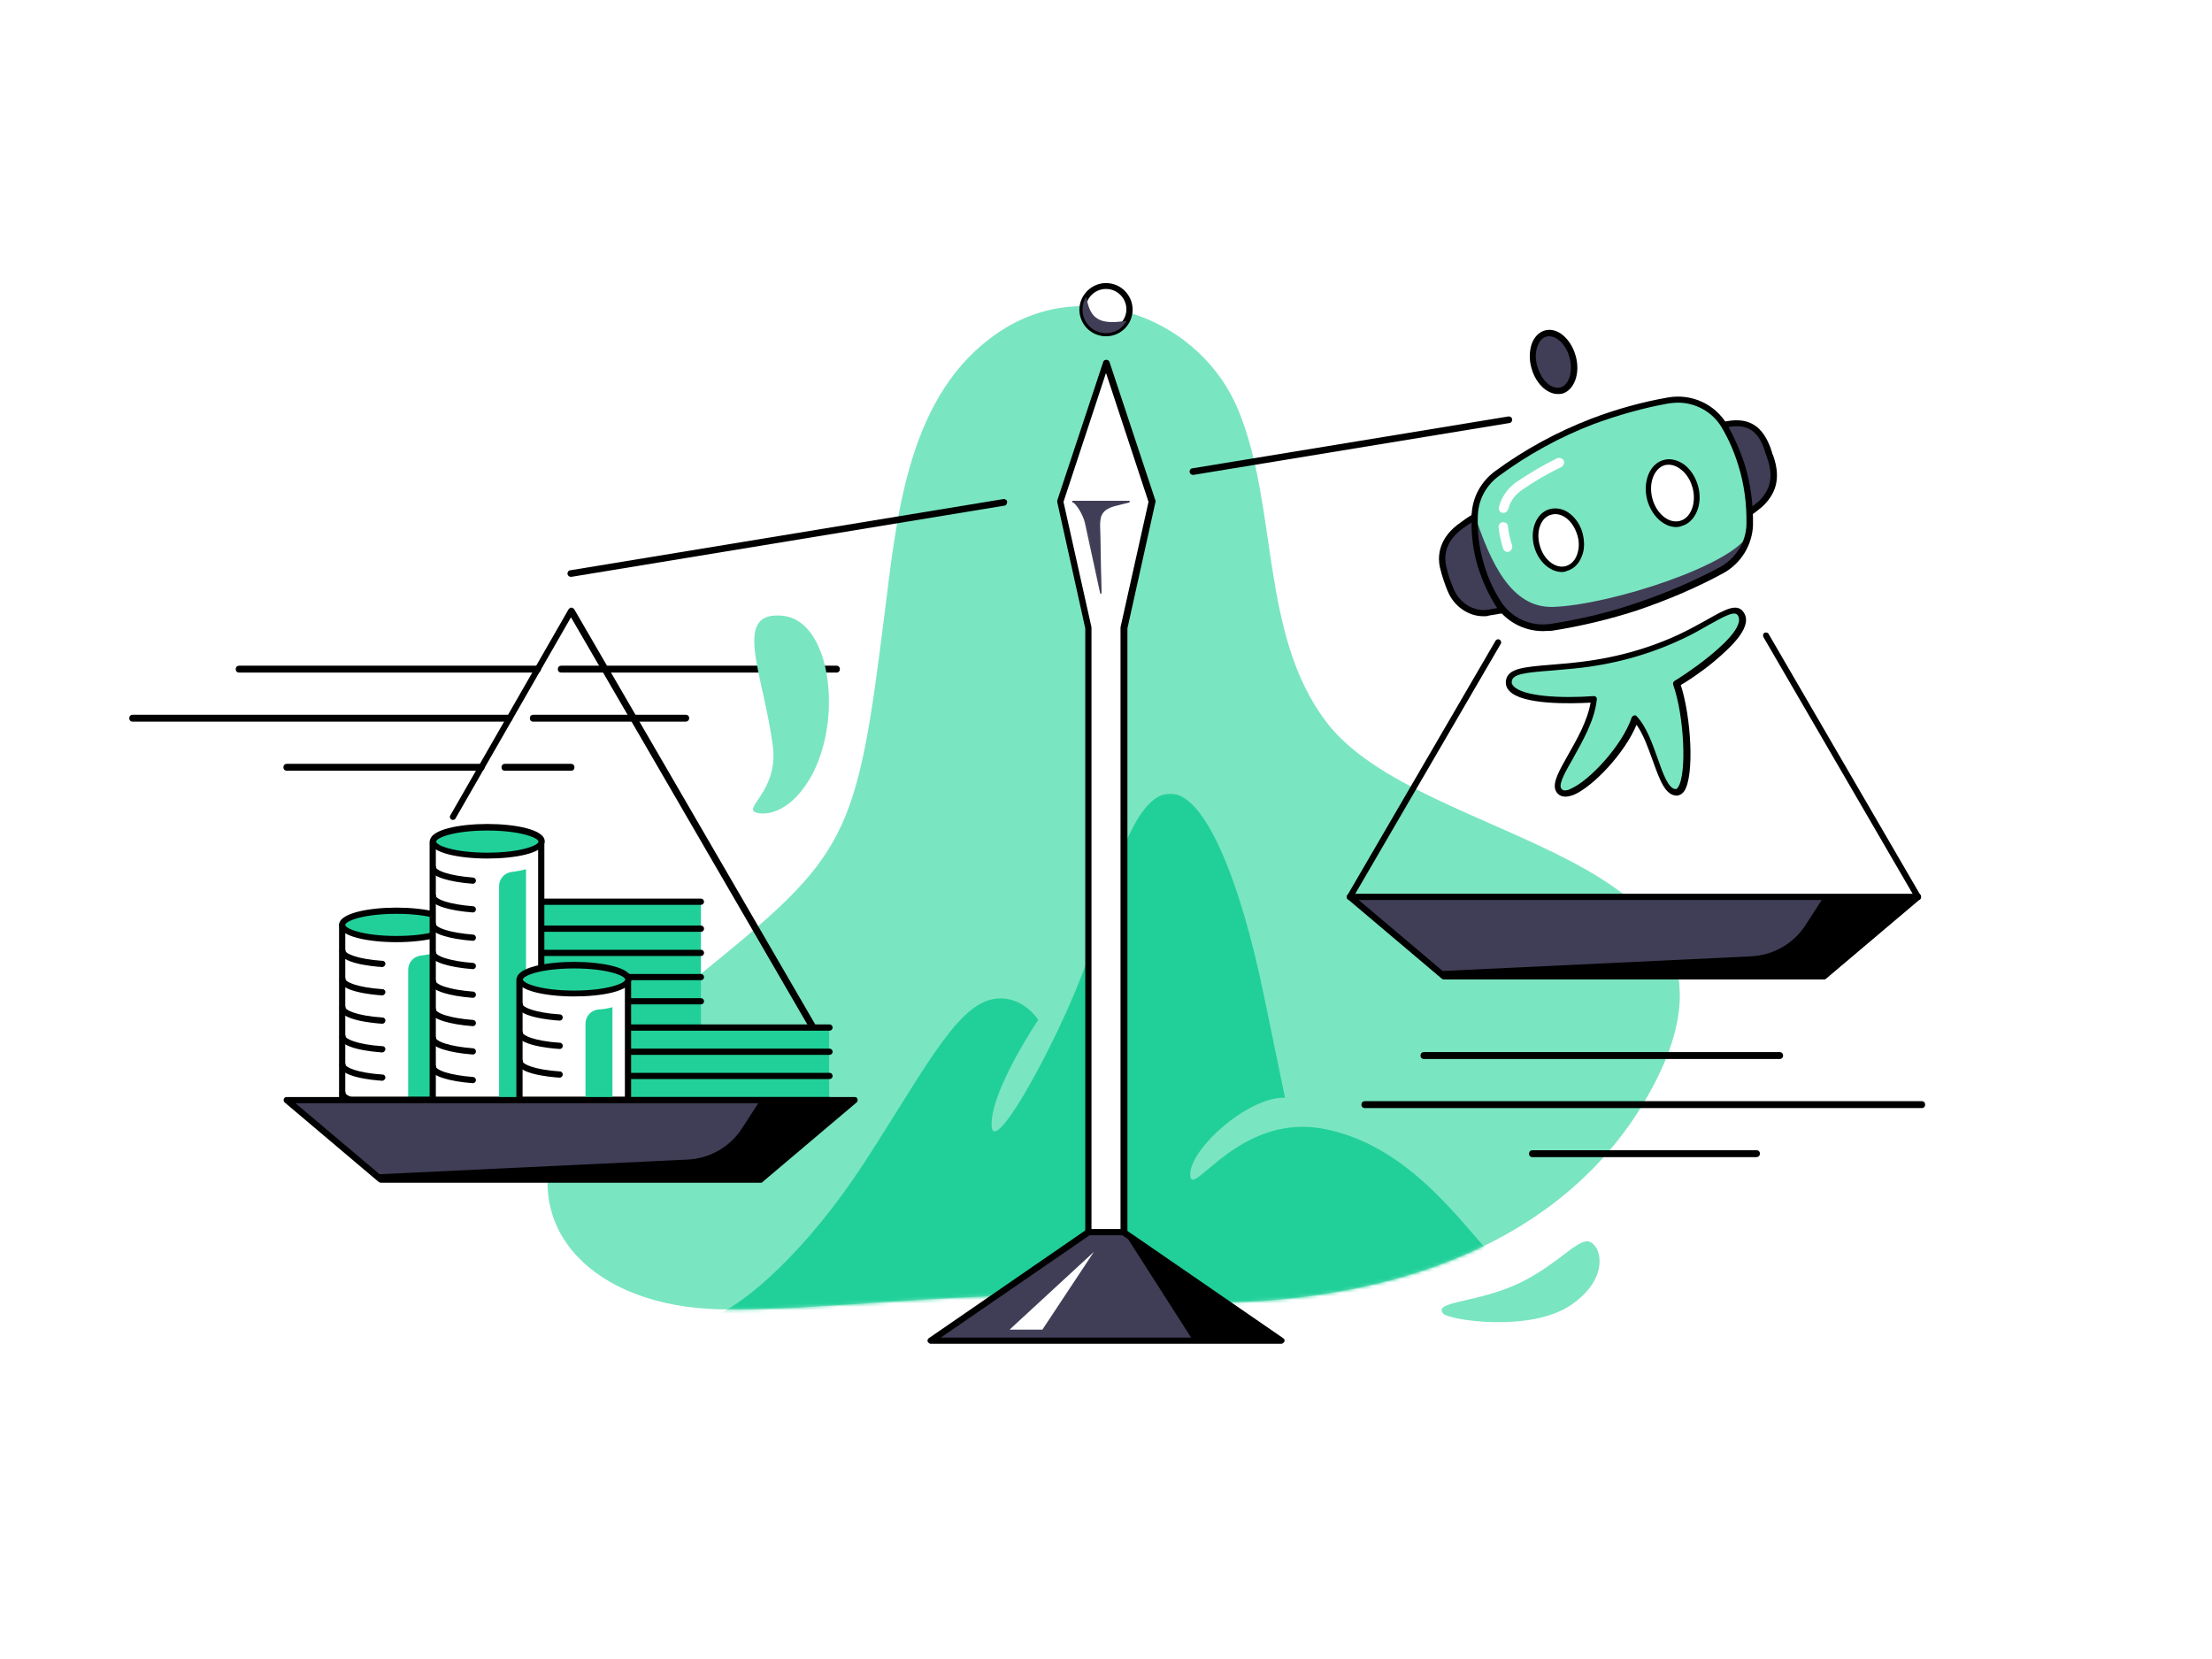 <?xml version="1.0" encoding="utf-8"?>
<!-- Generator: Adobe Illustrator 26.5.0, SVG Export Plug-In . SVG Version: 6.00 Build 0)  -->
<svg version="1.1" xmlns="http://www.w3.org/2000/svg" xmlns:xlink="http://www.w3.org/1999/xlink" x="0px" y="0px"
	 viewBox="0 0 640 480" style="enable-background:new 0 0 640 480;" xml:space="preserve">
<style type="text/css">
	.st0{fill:#7AE5C1;}
	.st1{filter:url(#Adobe_OpacityMaskFilter);}
	.st2{fill:#FFFFFF;}
	.st3{mask:url(#SVGID_1_);}
	.st4{fill:#21D099;}
	.st5{fill:#403E56;}
	.st6{fill:none;stroke:#000000;stroke-width:1.8;stroke-linecap:round;stroke-linejoin:round;stroke-miterlimit:10;}
	.st7{fill:none;stroke:#FFFFFF;stroke-width:3;stroke-linecap:round;stroke-linejoin:round;stroke-miterlimit:10;}
	.st8{filter:url(#Adobe_OpacityMaskFilter_00000067221016510309192810000004434620029532556169_);}
	.st9{mask:url(#SVGID_00000139270137975110441670000005903475281601715592_);}
	.st10{filter:url(#Adobe_OpacityMaskFilter_00000008829429569682043320000016153292883796544418_);}
	.st11{fill:#FFFFFF;stroke:#000000;stroke-width:0.75;stroke-miterlimit:10;}
	.st12{mask:url(#SVGID_00000047051821685867324130000005622934592280625062_);}
	.st13{filter:url(#Adobe_OpacityMaskFilter_00000061441798438920291930000011587503846932006791_);}
	.st14{mask:url(#SVGID_00000031924814772341205900000009016550755712618900_);}
	.st15{fill:#FFFFFF;stroke:#000000;stroke-width:1.8;stroke-linecap:round;stroke-linejoin:round;stroke-miterlimit:10;}
</style>
<g id="_x34_">
	<g>
		<g>
			<path class="st0" d="M479.2,312.5c-26.7,52.9-90.8,69.9-159.2,63c-32-3.2-88,4.6-114.7,3.2c-36.3-2-57-26.1-41.9-55.3
				c10.5-20.3,26.7-31.4,39.1-41.4c42.9-34.8,45.3-38.9,53.5-105c3.6-28.5,6.8-63.3,33-80.9c25.3-17,58.6-3.5,69.3,22.6
				c11.6,28.2,6.2,64.6,25.3,90C411.1,245.3,513.1,245.4,479.2,312.5z"/>
		</g>
		<defs>
			<filter id="Adobe_OpacityMaskFilter" filterUnits="userSpaceOnUse" x="202.8" y="229.6" width="228.2" height="163.5">
				<feColorMatrix  type="matrix" values="1 0 0 0 0  0 1 0 0 0  0 0 1 0 0  0 0 0 1 0"/>
			</filter>
		</defs>
		<mask maskUnits="userSpaceOnUse" x="202.8" y="229.6" width="228.2" height="163.5" id="SVGID_1_">
			<g class="st1">
				<path class="st2" d="M479.2,312.5c-26.7,52.9-90.8,69.9-159.2,63c-32-3.2-88,4.6-114.7,3.2c-36.3-2-57-26.1-41.9-55.3
					c10.5-20.3,26.7-31.4,39.1-41.4c42.9-34.8,45.3-38.9,53.5-105c3.6-28.5,6.8-63.3,33-80.9c25.3-17,58.6-3.5,69.3,22.6
					c11.6,28.2,6.2,64.6,25.3,90C411.1,245.3,513.1,245.4,479.2,312.5z"/>
			</g>
		</mask>
		<g class="st3">
			<path class="st4" d="M202.8,382.4c12.5-3.6,31.7-22.1,47-45.6c16.9-25.9,26.6-45.6,37.4-47.7c8.5-1.6,13.2,6,13.2,6
				s-13,19.2-13.5,29.6c-0.7,13.8,22.8-30.1,28.8-50.4s12.3-44.2,22.6-44.7c10.3-0.5,20.6,25.3,27.4,58.5
				c6.5,31.5,6.1,29.5,6.1,29.5c-11-0.3-28.4,15.6-27.4,22.8c0.8,5.8,14.2-18,38-13.9c23.8,4.2,38.8,25.2,48.5,35.9
				C404,392.3,256.8,403,202.8,382.4z"/>
		</g>
		<g>
			<path d="M235.2,298.2c-0.3,0-0.6-0.2-0.8-0.4l-69.2-119.2l-33.4,58.2c-0.2,0.4-0.8,0.6-1.2,0.3c-0.4-0.2-0.6-0.8-0.3-1.2
				l34.2-59.6c0.2-0.3,0.5-0.5,0.8-0.5c0,0,0,0,0,0c0.3,0,0.6,0.2,0.8,0.4l70,120.6c0.2,0.4,0.1,1-0.3,1.2
				C235.5,298.1,235.4,298.2,235.2,298.2z"/>
		</g>
		<g>
			<path d="M555,260.4c-0.3,0-0.6-0.2-0.8-0.4l-44-75.7c-0.2-0.4-0.1-1,0.3-1.2c0.4-0.2,1-0.1,1.2,0.3l44,75.7
				c0.2,0.4,0.1,1-0.3,1.2C555.4,260.3,555.2,260.4,555,260.4z"/>
		</g>
		<g>
			<path d="M390.6,260.4c-0.2,0-0.3,0-0.5-0.1c-0.4-0.2-0.6-0.8-0.3-1.2l42.9-73.7c0.2-0.4,0.8-0.6,1.2-0.3c0.4,0.2,0.6,0.8,0.3,1.2
				l-42.9,73.7C391.2,260.2,390.9,260.4,390.6,260.4z"/>
		</g>
		<g>
			<path class="st0" d="M486.3,184.3c9.3-4.4,15.1-9.6,17.3-6.9c2.8,3.6-4.1,9.7-8.4,13.3c-4.4,3.7-10,7.1-10,7.1
				c3.6,10.3,4.3,31.3,0,31.4c-5.2,0.2-6.2-15.1-12.1-21.3c-3.4,10.2-17,23.3-21,21.5c-5.5-2.4,7.8-14.9,9.1-27.1
				c-11.1,0.8-25.3,0-24.6-5.2c0.5-3.6,6.7-3.3,19.1-4.5C465.7,191.6,476.1,189.1,486.3,184.3z"/>
			<path d="M452.9,230.5c-0.4,0-0.8-0.1-1.2-0.2c-0.9-0.4-1.4-1-1.7-1.8c-0.7-2.3,1.1-5.5,3.7-10.1c2.5-4.4,5.6-9.8,6.5-15.1
				c-5.7,0.3-19.7,0.7-23.5-3.4c-0.8-0.8-1.1-1.8-1-2.9c0.5-3.6,4.8-4,13.4-4.7c1.9-0.2,4.1-0.3,6.5-0.6c10.7-1.1,20.9-3.8,30.3-8.2
				l0,0c3-1.4,5.6-2.9,8-4.2c5.1-2.9,8.5-4.8,10.4-2.4c3.2,4-2.9,9.9-8.5,14.6c-3.6,3-7.9,5.8-9.5,6.7c3,9.2,4,26.2,1,30.7
				c-0.7,1-1.5,1.2-2,1.3c-3.5,0.1-5.1-4.6-7.1-10.1c-1.3-3.6-2.7-7.6-4.7-10.4c-3.4,8.2-12.4,17.7-18,20.2
				C454.5,230.3,453.6,230.5,452.9,230.5z M461.2,201.4c0.2,0,0.5,0.1,0.6,0.3c0.2,0.2,0.3,0.5,0.2,0.7c-0.6,6-4.1,12-6.8,16.9
				c-2.1,3.7-4.1,7.1-3.6,8.6c0.1,0.2,0.2,0.5,0.7,0.7c0.4,0.2,1.3,0.1,2.2-0.4c5.5-2.4,14.9-12.6,17.6-20.6
				c0.1-0.3,0.4-0.5,0.7-0.6c0.3-0.1,0.6,0,0.8,0.3c2.8,3,4.5,7.9,6,12.1c1.6,4.6,3.2,9,5.3,8.9c0.2,0,0.4-0.2,0.6-0.5
				c2.6-3.8,1.8-20.7-1.4-29.7c-0.1-0.4,0-0.8,0.4-1.1c0.1,0,5.5-3.4,9.9-7c2.7-2.2,10.8-8.9,8.3-12.1c-1-1.2-4.1,0.6-8.1,2.8
				c-2.3,1.3-5,2.9-8.1,4.3c-9.6,4.5-19.9,7.3-30.8,8.4c-2.4,0.2-4.6,0.4-6.6,0.6c-7.9,0.6-11.4,1-11.7,3.1c-0.1,0.5,0.1,1,0.5,1.4
				C440.6,201.5,451.5,202.1,461.2,201.4C461.2,201.4,461.2,201.4,461.2,201.4z"/>
		</g>
		<g>
			
				<ellipse transform="matrix(0.964 -0.265 0.265 0.964 -11.701 122.659)" class="st5" cx="449.5" cy="104.8" rx="5.7" ry="8.5"/>
			<path d="M450.7,114c-1.4,0-2.8-0.6-4.1-1.7c-1.6-1.4-2.9-3.5-3.5-5.8l0,0c-0.7-2.4-0.6-4.8,0-6.8c0.7-2.1,2.1-3.6,3.9-4.1
				c3.5-1,7.5,2.3,8.9,7.4c1.4,5-0.4,9.9-3.9,10.9C451.5,114,451.1,114,450.7,114z M448.2,97.3c-0.3,0-0.5,0-0.8,0.1
				c-1.2,0.3-2.1,1.4-2.6,2.9c-0.6,1.7-0.6,3.7,0,5.7c0,0,0,0,0,0c0.6,2,1.6,3.8,2.9,4.9c1.2,1.1,2.6,1.5,3.8,1.2
				c2.5-0.7,3.7-4.7,2.6-8.7C453.2,99.9,450.6,97.3,448.2,97.3z"/>
		</g>
		<g>
			<path class="st5" d="M506.2,148.3c0,0,2.6-2,3.4-2.7c4.1-4.1,4.1-8.7,2.5-13.3c-0.4-1.1-0.7-2.4-1-3.1c-2.5-6.5-6.8-7.6-12.5-6.3
				l0,0L506.2,148.3z"/>
			<path d="M506.2,149.2c-0.1,0-0.2,0-0.3,0c-0.3-0.1-0.5-0.3-0.6-0.6l-7.5-25.4c-0.1-0.2,0-0.5,0.1-0.7c0.1-0.2,0.3-0.4,0.6-0.4
				c6.8-1.6,11,0.6,13.5,6.8c0.2,0.4,0.4,1.1,0.6,1.7c0.1,0.5,0.3,0.9,0.5,1.4c2,5.8,1.1,10.3-2.8,14.2c-0.8,0.8-3.2,2.6-3.5,2.8
				C506.6,149.1,506.4,149.2,506.2,149.2z M499.8,123.6l6.9,23.2c0.8-0.7,1.9-1.5,2.3-1.9c3.4-3.4,4.1-7.2,2.3-12.4
				c-0.2-0.5-0.3-1-0.5-1.4c-0.2-0.6-0.4-1.2-0.5-1.6C508.3,124.3,505.2,122.6,499.8,123.6z"/>
		</g>
		<g>
			<path class="st5" d="M426.7,148.9l8.2,27.6c0,0-2.8,0.5-4.2,0.7c-4.3,0.8-9.1-1.8-11.1-6.7c-0.7-1.6-1.4-3.6-2.1-6.6
				c-0.7-3.1-0.2-7.6,4.6-11.3c1.5-1.2,4.1-2.8,4.5-3.2"/>
			<path d="M429.2,178.3c-4.4,0-8.6-2.9-10.4-7.4c-0.7-1.8-1.5-3.8-2.2-6.8c-0.5-2.2-0.9-7.6,5-12.2c1.3-1,3.3-2.4,4.2-2.9
				c0-0.4,0.2-0.8,0.6-0.9c0.5-0.1,1,0.1,1.1,0.6l8.2,27.6c0.1,0.2,0,0.5-0.1,0.7s-0.4,0.4-0.6,0.4l-4.2,0.7
				C430.3,178.3,429.8,178.3,429.2,178.3z M426.3,150.8c-1,0.7-2.6,1.7-3.6,2.5c-4.9,3.8-4.8,8.1-4.3,10.4c0.6,2.8,1.4,4.8,2.1,6.5
				c1.7,4.3,6,6.9,10.1,6.2l3.2-0.6L426.3,150.8z"/>
		</g>
		<g>
			<path class="st0" d="M433.3,174.4c3.2,5.3,9.4,8.1,15.5,7.1c7.3-1.1,15.6-3,24.6-5.9c9.6-3.2,17.8-6.9,24.6-10.6
				c4.9-2.6,8-7.6,8.2-13.2c0.1-4.8-0.4-10.7-2.3-17.2c-1.3-4.4-3.1-8.2-5-11.4c-3.3-5.6-9.7-8.5-16.1-7.4c-6.5,1.2-14,3-21.9,6.1
				c-11.6,4.4-20.8,10-27.6,15.1c-3.8,2.8-6.2,7.2-6.5,11.9c-0.2,3.7,0.1,8.1,1.3,13C429.3,166.9,431.2,171.1,433.3,174.4z"/>
			<g>
				<path class="st5" d="M505.9,154.4c-0.9,4.5-3.8,8.4-7.9,10.7c-6.8,3.7-15.1,7.4-24.6,10.6c-9,2.9-17.3,4.8-24.6,5.9
					c-6.1,0.9-12.2-1.8-15.5-7.1c-2-3.3-4-7.5-5.3-12.4c-1.2-4.9-1.5-9.3-1.3-13c4.5,13.4,10.4,26.9,22.7,26.5
					C466.2,175,502.2,163.2,505.9,154.4z"/>
			</g>
			<path d="M446.4,182.6c-5.6,0-10.9-2.9-13.9-7.7l0,0c-2.4-4-4.2-8.2-5.4-12.7c-1.1-4.3-1.5-8.8-1.3-13.3c0.2-5,2.7-9.6,6.8-12.6
				c8.6-6.3,18-11.4,27.9-15.2c7.1-2.7,14.6-4.8,22.1-6.1c6.8-1.2,13.6,1.9,17.1,7.8c2.1,3.7,3.8,7.6,5.1,11.6
				c1.7,5.6,2.5,11.5,2.4,17.5c-0.2,5.8-3.5,11.2-8.7,14c-7.9,4.3-16.3,7.8-24.8,10.7c-8,2.6-16.4,4.6-24.7,5.9
				C448.1,182.5,447.2,182.6,446.4,182.6z M485.5,116.5c-0.9,0-1.7,0.1-2.6,0.2c-7.4,1.3-14.7,3.4-21.8,6c-9.7,3.7-19,8.8-27.4,15
				c-3.7,2.7-5.9,6.8-6.1,11.2c-0.2,4.3,0.2,8.6,1.3,12.7c1.1,4.3,2.8,8.4,5.2,12.2c0,0,0,0,0,0c3.1,5,8.8,7.6,14.6,6.7
				c8.3-1.3,16.5-3.2,24.4-5.9c8.4-2.8,16.7-6.3,24.5-10.5c4.6-2.5,7.6-7.2,7.7-12.4c0.1-5.8-0.6-11.4-2.3-16.9
				c-1.2-3.9-2.8-7.7-4.9-11.2C495.5,119.2,490.6,116.5,485.5,116.5z"/>
		</g>
		<g>
			
				<ellipse transform="matrix(0.964 -0.265 0.265 0.964 -20.516 133.137)" class="st2" cx="484" cy="142.7" rx="6.8" ry="9.1"/>
			<path d="M485,152.5c-3.6,0-7.1-3.2-8.4-7.8c0,0,0,0,0,0c-1.4-5.3,0.7-10.5,4.7-11.6c2-0.6,4.2,0,6.1,1.4c1.8,1.4,3.2,3.6,3.9,6.1
				s0.6,5.1-0.3,7.3c-0.9,2.2-2.5,3.8-4.5,4.3C486.1,152.4,485.5,152.5,485,152.5z M478.1,144.3c1.2,4.4,4.8,7.3,8,6.4
				c1.5-0.4,2.7-1.6,3.4-3.4c0.7-1.8,0.8-4.1,0.2-6.2c-0.6-2.2-1.8-4.1-3.4-5.3c-1.5-1.2-3.2-1.6-4.7-1.2
				C478.5,135.6,476.9,139.9,478.1,144.3L478.1,144.3z"/>
		</g>
		<g>
			
				<ellipse transform="matrix(0.964 -0.265 0.265 0.964 -25.271 124.885)" class="st2" cx="450.9" cy="156.3" rx="6.5" ry="8.5"/>
			<path d="M451.9,165.5c-3.4,0-6.8-3-8-7.3c0,0,0,0,0,0c-1.4-5,0.7-9.9,4.5-10.9c1.9-0.5,4-0.1,5.8,1.3c1.7,1.3,3.1,3.4,3.7,5.7
				c0.6,2.4,0.6,4.8-0.3,6.8c-0.8,2.1-2.4,3.6-4.3,4.1C452.9,165.4,452.4,165.5,451.9,165.5z M445.5,157.8c1.1,4.1,4.5,6.8,7.5,6
				c1.4-0.4,2.6-1.5,3.2-3.1c0.7-1.7,0.8-3.8,0.2-5.8c-0.6-2-1.7-3.8-3.1-4.9c-1.4-1.1-3-1.5-4.4-1.1
				C445.9,149.6,444.3,153.6,445.5,157.8L445.5,157.8z"/>
		</g>
		<g>
			<polyline class="st5" points="314.9,356.5 269.3,387.9 370.7,387.9 325.1,356.5 			"/>
			<path d="M370.7,388.8H269.3c-0.4,0-0.7-0.3-0.9-0.6c-0.1-0.4,0-0.8,0.3-1l45.6-31.4c0.4-0.3,1-0.2,1.3,0.2c0.3,0.4,0.2,1-0.2,1.3
				L272.2,387h95.6l-43.2-29.7c-0.4-0.3-0.5-0.8-0.2-1.3c0.3-0.4,0.8-0.5,1.3-0.2l45.6,31.4c0.3,0.2,0.5,0.6,0.3,1
				C371.4,388.5,371.1,388.8,370.7,388.8z"/>
		</g>
		<g>
			<g>
				<polygon class="st2" points="325.1,356.5 325.1,181.7 333.3,145.1 320,105 306.7,145.1 314.9,181.7 314.9,356.5 				"/>
				<path d="M325.1,357.4h-10.2c-0.5,0-0.9-0.4-0.9-0.9V181.8l-8.1-36.5c0-0.2,0-0.3,0-0.5l13.3-40.1c0.1-0.4,0.5-0.6,0.9-0.6
					s0.7,0.2,0.9,0.6l13.3,40.1c0.1,0.2,0.1,0.3,0,0.5l-8.1,36.5v174.7C326,357,325.6,357.4,325.1,357.4z M315.8,355.6h8.4V181.7
					c0-0.1,0-0.1,0-0.2l8.1-36.3L320,107.9l-12.3,37.3l8.1,36.3c0,0.1,0,0.1,0,0.2V355.6z"/>
			</g>
		</g>
		<g>
			<rect x="156.7" y="297.3" class="st4" width="83.2" height="21"/>
		</g>
		<g>
			<rect x="156.7" y="260.9" class="st4" width="46.1" height="57.4"/>
		</g>
		<g>
			<path d="M202.8,261.8h-46.1c-0.5,0-0.9-0.4-0.9-0.9s0.4-0.9,0.9-0.9h46.1c0.5,0,0.9,0.4,0.9,0.9S203.3,261.8,202.8,261.8z"/>
		</g>
		<g>
			<line class="st6" x1="240" y1="297.3" x2="181.7" y2="297.3"/>
			<line class="st6" x1="240" y1="304.3" x2="181.7" y2="304.3"/>
			<line class="st6" x1="240" y1="311.3" x2="181.7" y2="311.3"/>
			<line class="st6" x1="240" y1="318.3" x2="181.7" y2="318.3"/>
		</g>
		<g>
			<line class="st6" x1="202.8" y1="268.7" x2="156.7" y2="268.7"/>
			<line class="st6" x1="202.8" y1="275.7" x2="156.7" y2="275.7"/>
			<line class="st6" x1="202.8" y1="282.7" x2="156.7" y2="282.7"/>
			<line class="st6" x1="202.8" y1="289.7" x2="156.7" y2="289.7"/>
		</g>
		<g>
			<path class="st4" d="M125.9,275.7v42.6h-7.8v-37.7c0-2.1,1.5-3.8,3.5-4.1C123.3,276.3,124.7,276,125.9,275.7z"/>
		</g>
		<g>
			<path d="M130.4,319.1H99c-0.5,0-0.9-0.4-0.9-0.9v-50.5c0-0.5,0.4-0.9,0.9-0.9s0.9,0.4,0.9,0.9v49.6h29.6v-49.6
				c0-0.5,0.4-0.9,0.9-0.9s0.9,0.4,0.9,0.9v50.5C131.3,318.7,130.9,319.1,130.4,319.1z"/>
		</g>
		<g>
			<ellipse class="st4" cx="114.7" cy="267.6" rx="15.7" ry="4.1"/>
			<path d="M114.7,272.6c-8,0-16.6-1.6-16.6-5c0-3.4,8.6-5,16.6-5s16.6,1.6,16.6,5C131.3,271,122.7,272.6,114.7,272.6z M114.7,264.4
				c-9.6,0-14.8,2.1-14.8,3.2s5.2,3.2,14.8,3.2s14.8-2.1,14.8-3.2S124.3,264.4,114.7,264.4z"/>
		</g>
		<g>
			<polyline class="st2" points="156.6,243.5 156.6,318.2 125.3,318.2 125.3,243.5 			"/>
			<path d="M156.6,319.1h-31.4c-0.5,0-0.9-0.4-0.9-0.9v-74.7c0-0.5,0.4-0.9,0.9-0.9s0.9,0.4,0.9,0.9v73.8h29.6v-73.8
				c0-0.5,0.4-0.9,0.9-0.9s0.9,0.4,0.9,0.9v74.7C157.5,318.7,157.1,319.1,156.6,319.1z"/>
		</g>
		<g>
			<ellipse class="st4" cx="141" cy="243.5" rx="15.7" ry="4.1"/>
			<path d="M141,248.4c-8,0-16.6-1.6-16.6-5c0-3.4,8.6-5,16.6-5s16.6,1.6,16.6,5C157.5,246.9,148.9,248.4,141,248.4z M141,240.3
				c-9.6,0-14.8,2.1-14.8,3.2s5.2,3.2,14.8,3.2s14.8-2.1,14.8-3.2S150.5,240.3,141,240.3z"/>
		</g>
		<g>
			<path class="st4" d="M152.2,251.5v66.8h-7.8v-61.9c0-2.1,1.5-3.8,3.5-4.1C149.6,252.1,151,251.8,152.2,251.5z"/>
		</g>
		<g>
			<polyline class="st2" points="181.7,283.4 181.7,318.2 150.4,318.2 150.4,283.4 			"/>
			<path d="M181.7,319.1h-31.4c-0.5,0-0.9-0.4-0.9-0.9v-34.8c0-0.5,0.4-0.9,0.9-0.9s0.9,0.4,0.9,0.9v33.9h29.6v-33.9
				c0-0.5,0.4-0.9,0.9-0.9s0.9,0.4,0.9,0.9v34.8C182.6,318.7,182.2,319.1,181.7,319.1z"/>
		</g>
		<g>
			<ellipse class="st4" cx="166.1" cy="283.4" rx="15.7" ry="4.1"/>
			<path d="M166.1,288.3c-8,0-16.6-1.6-16.6-5c0-3.4,8.6-5,16.6-5s16.6,1.6,16.6,5C182.6,286.8,174.1,288.3,166.1,288.3z
				 M166.1,280.2c-9.6,0-14.8,2.1-14.8,3.2s5.2,3.2,14.8,3.2s14.8-2.1,14.8-3.2S175.6,280.2,166.1,280.2z"/>
		</g>
		<g>
			<path class="st4" d="M177.2,291.4v26.8h-7.8v-22c0-2.1,1.5-3.8,3.5-4.1C174.5,292,175.9,291.8,177.2,291.4z"/>
		</g>
		<g>
			<path class="st6" d="M136.8,254.8c-6.6-0.5-11.5-2-11.5-3.7"/>
			<path class="st6" d="M136.8,263.1c-6.6-0.5-11.5-2-11.5-3.7"/>
			<path class="st6" d="M136.8,271.3c-6.6-0.5-11.5-2-11.5-3.7"/>
			<path class="st6" d="M136.8,279.5c-6.6-0.5-11.5-2-11.5-3.7"/>
			<path class="st6" d="M136.8,287.8c-6.6-0.5-11.5-2-11.5-3.7"/>
			<path class="st6" d="M136.8,296c-6.6-0.5-11.5-2-11.5-3.7"/>
			<path class="st6" d="M136.8,304.2c-6.6-0.5-11.5-2-11.5-3.7"/>
			<path class="st6" d="M136.8,312.5c-6.6-0.5-11.5-2-11.5-3.7"/>
		</g>
		<g>
			<g>
				<path d="M161.9,295.3C161.9,295.3,161.9,295.3,161.9,295.3c-3-0.2-12.4-1.1-12.4-4.6c0-0.5,0.4-0.9,0.9-0.9s0.9,0.4,0.9,0.9
					c0,0.6,3.1,2.3,10.7,2.8c0.5,0,0.9,0.5,0.8,1C162.8,294.9,162.4,295.3,161.9,295.3z"/>
			</g>
			<g>
				<path d="M161.9,303.5C161.9,303.5,161.9,303.5,161.9,303.5c-3-0.2-12.4-1.1-12.4-4.6c0-0.5,0.4-0.9,0.9-0.9s0.9,0.4,0.9,0.9
					c0,0.6,3.1,2.3,10.7,2.8c0.5,0,0.9,0.5,0.8,1C162.8,303.2,162.4,303.5,161.9,303.5z"/>
			</g>
			<g>
				<path d="M161.9,311.8C161.9,311.8,161.9,311.8,161.9,311.8c-3-0.2-12.4-1.1-12.4-4.6c0-0.5,0.4-0.9,0.9-0.9s0.9,0.4,0.9,0.9
					c0,0.6,3.1,2.3,10.7,2.8c0.5,0,0.9,0.5,0.8,1C162.8,311.4,162.4,311.8,161.9,311.8z"/>
			</g>
		</g>
		<g>
			<g>
				<path d="M110.6,279.8C110.5,279.8,110.5,279.8,110.6,279.8c-3-0.2-12.4-1.1-12.4-4.6c0-0.5,0.4-0.9,0.9-0.9s0.9,0.4,0.9,0.9
					c0,0.6,3.1,2.3,10.7,2.8c0.5,0,0.9,0.5,0.8,1C111.4,279.4,111,279.8,110.6,279.8z"/>
			</g>
			<g>
				<path d="M110.6,288C110.5,288,110.5,288,110.6,288c-3-0.2-12.4-1.1-12.4-4.6c0-0.5,0.4-0.9,0.9-0.9s0.9,0.4,0.9,0.9
					c0,0.6,3.1,2.3,10.7,2.8c0.5,0,0.9,0.5,0.8,1C111.4,287.6,111,288,110.6,288z"/>
			</g>
			<g>
				<path d="M110.6,296.2C110.5,296.2,110.5,296.2,110.6,296.2c-3-0.2-12.4-1.1-12.4-4.6c0-0.5,0.4-0.9,0.9-0.9s0.9,0.4,0.9,0.9
					c0,0.6,3.1,2.3,10.7,2.8c0.5,0,0.9,0.5,0.8,1C111.4,295.9,111,296.2,110.6,296.2z"/>
			</g>
			<g>
				<path d="M110.6,304.5C110.5,304.5,110.5,304.5,110.6,304.5c-3-0.2-12.4-1.1-12.4-4.6c0-0.5,0.4-0.9,0.9-0.9s0.9,0.4,0.9,0.9
					c0,0.6,3.1,2.3,10.7,2.8c0.5,0,0.9,0.5,0.8,1C111.4,304.1,111,304.5,110.6,304.5z"/>
			</g>
			<g>
				<path d="M110.6,312.7C110.5,312.7,110.5,312.7,110.6,312.7c-3-0.2-12.4-1.1-12.4-4.6c0-0.5,0.4-0.9,0.9-0.9s0.9,0.4,0.9,0.9
					c0,0.6,3.1,2.3,10.7,2.8c0.5,0,0.9,0.5,0.8,1C111.4,312.3,111,312.7,110.6,312.7z"/>
			</g>
			<g>
				<path d="M110.6,320.9C110.5,320.9,110.5,320.9,110.6,320.9c-3-0.2-12.4-1.1-12.4-4.6c0-0.5,0.4-0.9,0.9-0.9s0.9,0.4,0.9,0.9
					c0,0.6,3.1,2.3,10.7,2.8c0.5,0,0.9,0.5,0.8,1C111.4,320.6,111,320.9,110.6,320.9z"/>
			</g>
		</g>
		<g>
			<g>
				<polygon class="st5" points="527.8,282.5 417.9,282.5 390.6,259.5 555,259.5 				"/>
				<path d="M527.8,283.4h-110c-0.2,0-0.4-0.1-0.6-0.2l-27.2-23c-0.3-0.2-0.4-0.6-0.3-1c0.1-0.4,0.5-0.6,0.8-0.6H555
					c0.4,0,0.7,0.2,0.8,0.6c0.1,0.4,0,0.8-0.3,1l-27.2,23C528.2,283.3,528,283.4,527.8,283.4z M418.2,281.6h109.3l25.1-21.2H393.1
					L418.2,281.6z"/>
			</g>
			<g>
				<path d="M417.9,282.5l-1.8-1.5l90.5-4.3c6.5-0.3,12.4-3.7,15.9-9.2l5.1-7.9H555l-27.2,23H417.9z"/>
			</g>
		</g>
		<g>
			<g>
				<polygon class="st5" points="220.2,341.3 110.2,341.3 83,318.3 247.4,318.3 				"/>
				<path d="M220.2,342.2h-110c-0.2,0-0.4-0.1-0.6-0.2l-27.2-23c-0.3-0.2-0.4-0.6-0.3-1c0.1-0.4,0.5-0.6,0.8-0.6h164.4
					c0.4,0,0.7,0.2,0.8,0.6c0.1,0.4,0,0.8-0.3,1l-27.2,23C220.6,342.1,220.4,342.2,220.2,342.2z M110.6,340.4h109.3l25.1-21.2H85.5
					L110.6,340.4z"/>
			</g>
			<g>
				<path d="M110.2,341.3l-1.8-1.5l90.5-4.3c6.5-0.3,12.4-3.7,15.9-9.2l5.1-7.9h27.6l-27.2,23H110.2z"/>
			</g>
		</g>
		<g>
			<g>
				<path class="st2" d="M436.2,159.7c-0.6,0-1.1-0.4-1.3-1c-0.6-2-1.1-4-1.3-6.1c-0.1-0.8,0.5-1.5,1.2-1.5c0.8-0.1,1.5,0.5,1.5,1.2
					c0.2,1.9,0.6,3.7,1.2,5.5c0.2,0.7-0.2,1.5-0.9,1.8C436.5,159.7,436.3,159.7,436.2,159.7z"/>
			</g>
			<g>
				<path class="st2" d="M435,148.4c-0.1,0-0.2,0-0.3,0c-0.8-0.2-1.2-0.9-1-1.7c0.7-2.9,2.5-5.4,5-7.2c3.7-2.5,7.7-4.9,11.8-6.9
					c0.7-0.3,1.5,0,1.9,0.6s0,1.5-0.6,1.9c-4,1.9-7.9,4.2-11.5,6.7c-2,1.4-3.4,3.3-3.9,5.5C436.2,147.9,435.6,148.4,435,148.4z"/>
			</g>
		</g>
		<g>
			<polygon class="st2" points="316.5,362.2 301.6,384.7 292.1,384.7 			"/>
		</g>
		<g>
			<path class="st5" d="M310.4,145.1h16.3l-4,1c-4.2,1.1-4.6,3.2-4.5,6l0.4,19.4l-4.4-20.3C313.5,148.8,311.3,145.4,310.4,145.1
				L310.4,145.1z"/>
			<path class="st5" d="M318.5,171.8c-0.1,0-0.2-0.1-0.2-0.2l-4.4-20.3c-0.5-2.4-2.7-5.8-3.5-5.9c-0.1,0-0.2-0.1-0.2-0.3
				c0-0.1,0.1-0.2,0.2-0.2h16.3c0.1,0,0.2,0.1,0.2,0.2c0,0.1-0.1,0.2-0.2,0.3l-4,1c-4.2,1.1-4.4,3.2-4.4,5.8l0.4,19.4
				C318.7,171.7,318.7,171.8,318.5,171.8C318.5,171.8,318.5,171.8,318.5,171.8z M311.2,145.4c1.2,1.1,2.7,3.9,3.1,5.8l3.9,17.8
				l-0.3-16.8c-0.1-2.6,0.2-5,4.7-6.3l2-0.5H311.2z"/>
		</g>
		<g>
			<polygon points="325.1,356.5 370.7,387.9 345.2,387.9 			"/>
		</g>
		<g>
			<g>
				<circle class="st2" cx="320" cy="89.6" r="6.8"/>
				<path d="M320,97.3c-4.3,0-7.7-3.5-7.7-7.7s3.5-7.7,7.7-7.7c4.3,0,7.7,3.5,7.7,7.7S324.3,97.3,320,97.3z M320,83.6
					c-3.3,0-5.9,2.7-5.9,5.9s2.7,5.9,5.9,5.9s5.9-2.7,5.9-5.9S323.3,83.6,320,83.6z"/>
			</g>
			<g>
				<path class="st5" d="M326,92.8c-1.2,2.2-3.4,3.6-6,3.6c-3.8,0-6.8-3.1-6.8-6.8c0-1.4,0.4-2.7,1.1-3.7l0,0
					C315.4,92.2,317.9,94.1,326,92.8L326,92.8z"/>
			</g>
		</g>
		<g>
			<path d="M345.2,137.4c-0.5,0-0.9-0.3-1-0.8c-0.1-0.5,0.3-1.1,0.8-1.1l91.4-15c0.5-0.1,1.1,0.3,1.1,0.8c0.1,0.5-0.3,1.1-0.8,1.1
				l-91.4,15C345.3,137.4,345.2,137.4,345.2,137.4z"/>
		</g>
		<g>
			<path d="M165.2,166.9c-0.5,0-0.9-0.3-1-0.8c-0.1-0.5,0.3-1.1,0.8-1.1l125.3-20.6c0.5-0.1,1.1,0.3,1.1,0.8s-0.3,1.1-0.8,1.1
				l-125.3,20.6C165.3,166.9,165.3,166.9,165.2,166.9z"/>
		</g>
		<g>
			<path d="M514.9,306.4H412c-0.6,0-1-0.4-1-1s0.4-1,1-1h102.9c0.6,0,1,0.4,1,1S515.5,306.4,514.9,306.4z"/>
		</g>
		<g>
			<path d="M556,320.6H394.9c-0.6,0-1-0.4-1-1s0.4-1,1-1H556c0.6,0,1,0.4,1,1S556.6,320.6,556,320.6z"/>
		</g>
		<g>
			<path d="M508.2,334.8h-64.8c-0.6,0-1-0.4-1-1s0.4-1,1-1h64.8c0.6,0,1,0.4,1,1S508.7,334.8,508.2,334.8z"/>
		</g>
		<g>
			<path d="M242,194.6h-79.6c-0.6,0-1-0.4-1-1s0.4-1,1-1H242c0.6,0,1,0.4,1,1S242.6,194.6,242,194.6z"/>
		</g>
		<g>
			<path d="M155.5,194.6H69.2c-0.6,0-1-0.4-1-1s0.4-1,1-1h86.3c0.6,0,1,0.4,1,1S156.1,194.6,155.5,194.6z"/>
		</g>
		<g>
			<path d="M147.4,208.8H38.4c-0.6,0-1-0.4-1-1s0.4-1,1-1h108.9c0.6,0,1,0.4,1,1S147.9,208.8,147.4,208.8z"/>
		</g>
		<g>
			<path d="M139.2,223H83c-0.6,0-1-0.4-1-1s0.4-1,1-1h56.2c0.6,0,1,0.4,1,1S139.8,223,139.2,223z"/>
		</g>
		<g>
			<path d="M165.2,223h-19.1c-0.6,0-1-0.4-1-1s0.4-1,1-1h19.1c0.6,0,1,0.4,1,1S165.8,223,165.2,223z"/>
		</g>
		<g>
			<path d="M198.4,208.8h-44.1c-0.6,0-1-0.4-1-1s0.4-1,1-1h44.1c0.6,0,1,0.4,1,1S198.9,208.8,198.4,208.8z"/>
		</g>
		<g>
			<path class="st0" d="M238.4,215c-3.2,13-11.4,21.2-18.8,20.3c-6-1,5.8-5.8,4-19.5c-2.8-21.2-12.1-39.4,3.2-37.6
				C237.9,179.6,242.4,198.8,238.4,215z"/>
			<path class="st0" d="M454.8,377.4c-11.8,8.3-35.7,4.5-37.2,2.7c-3.3-3.8,10.6-3,23.1-9.4c11.3-5.8,16.4-13.2,19.7-11.2
				C463.6,361.4,465.2,370.1,454.8,377.4z"/>
		</g>
	</g>
</g>
<g id="_x33_">
</g>
<g id="_x32_">
</g>
<g id="_x31_">
</g>
</svg>
